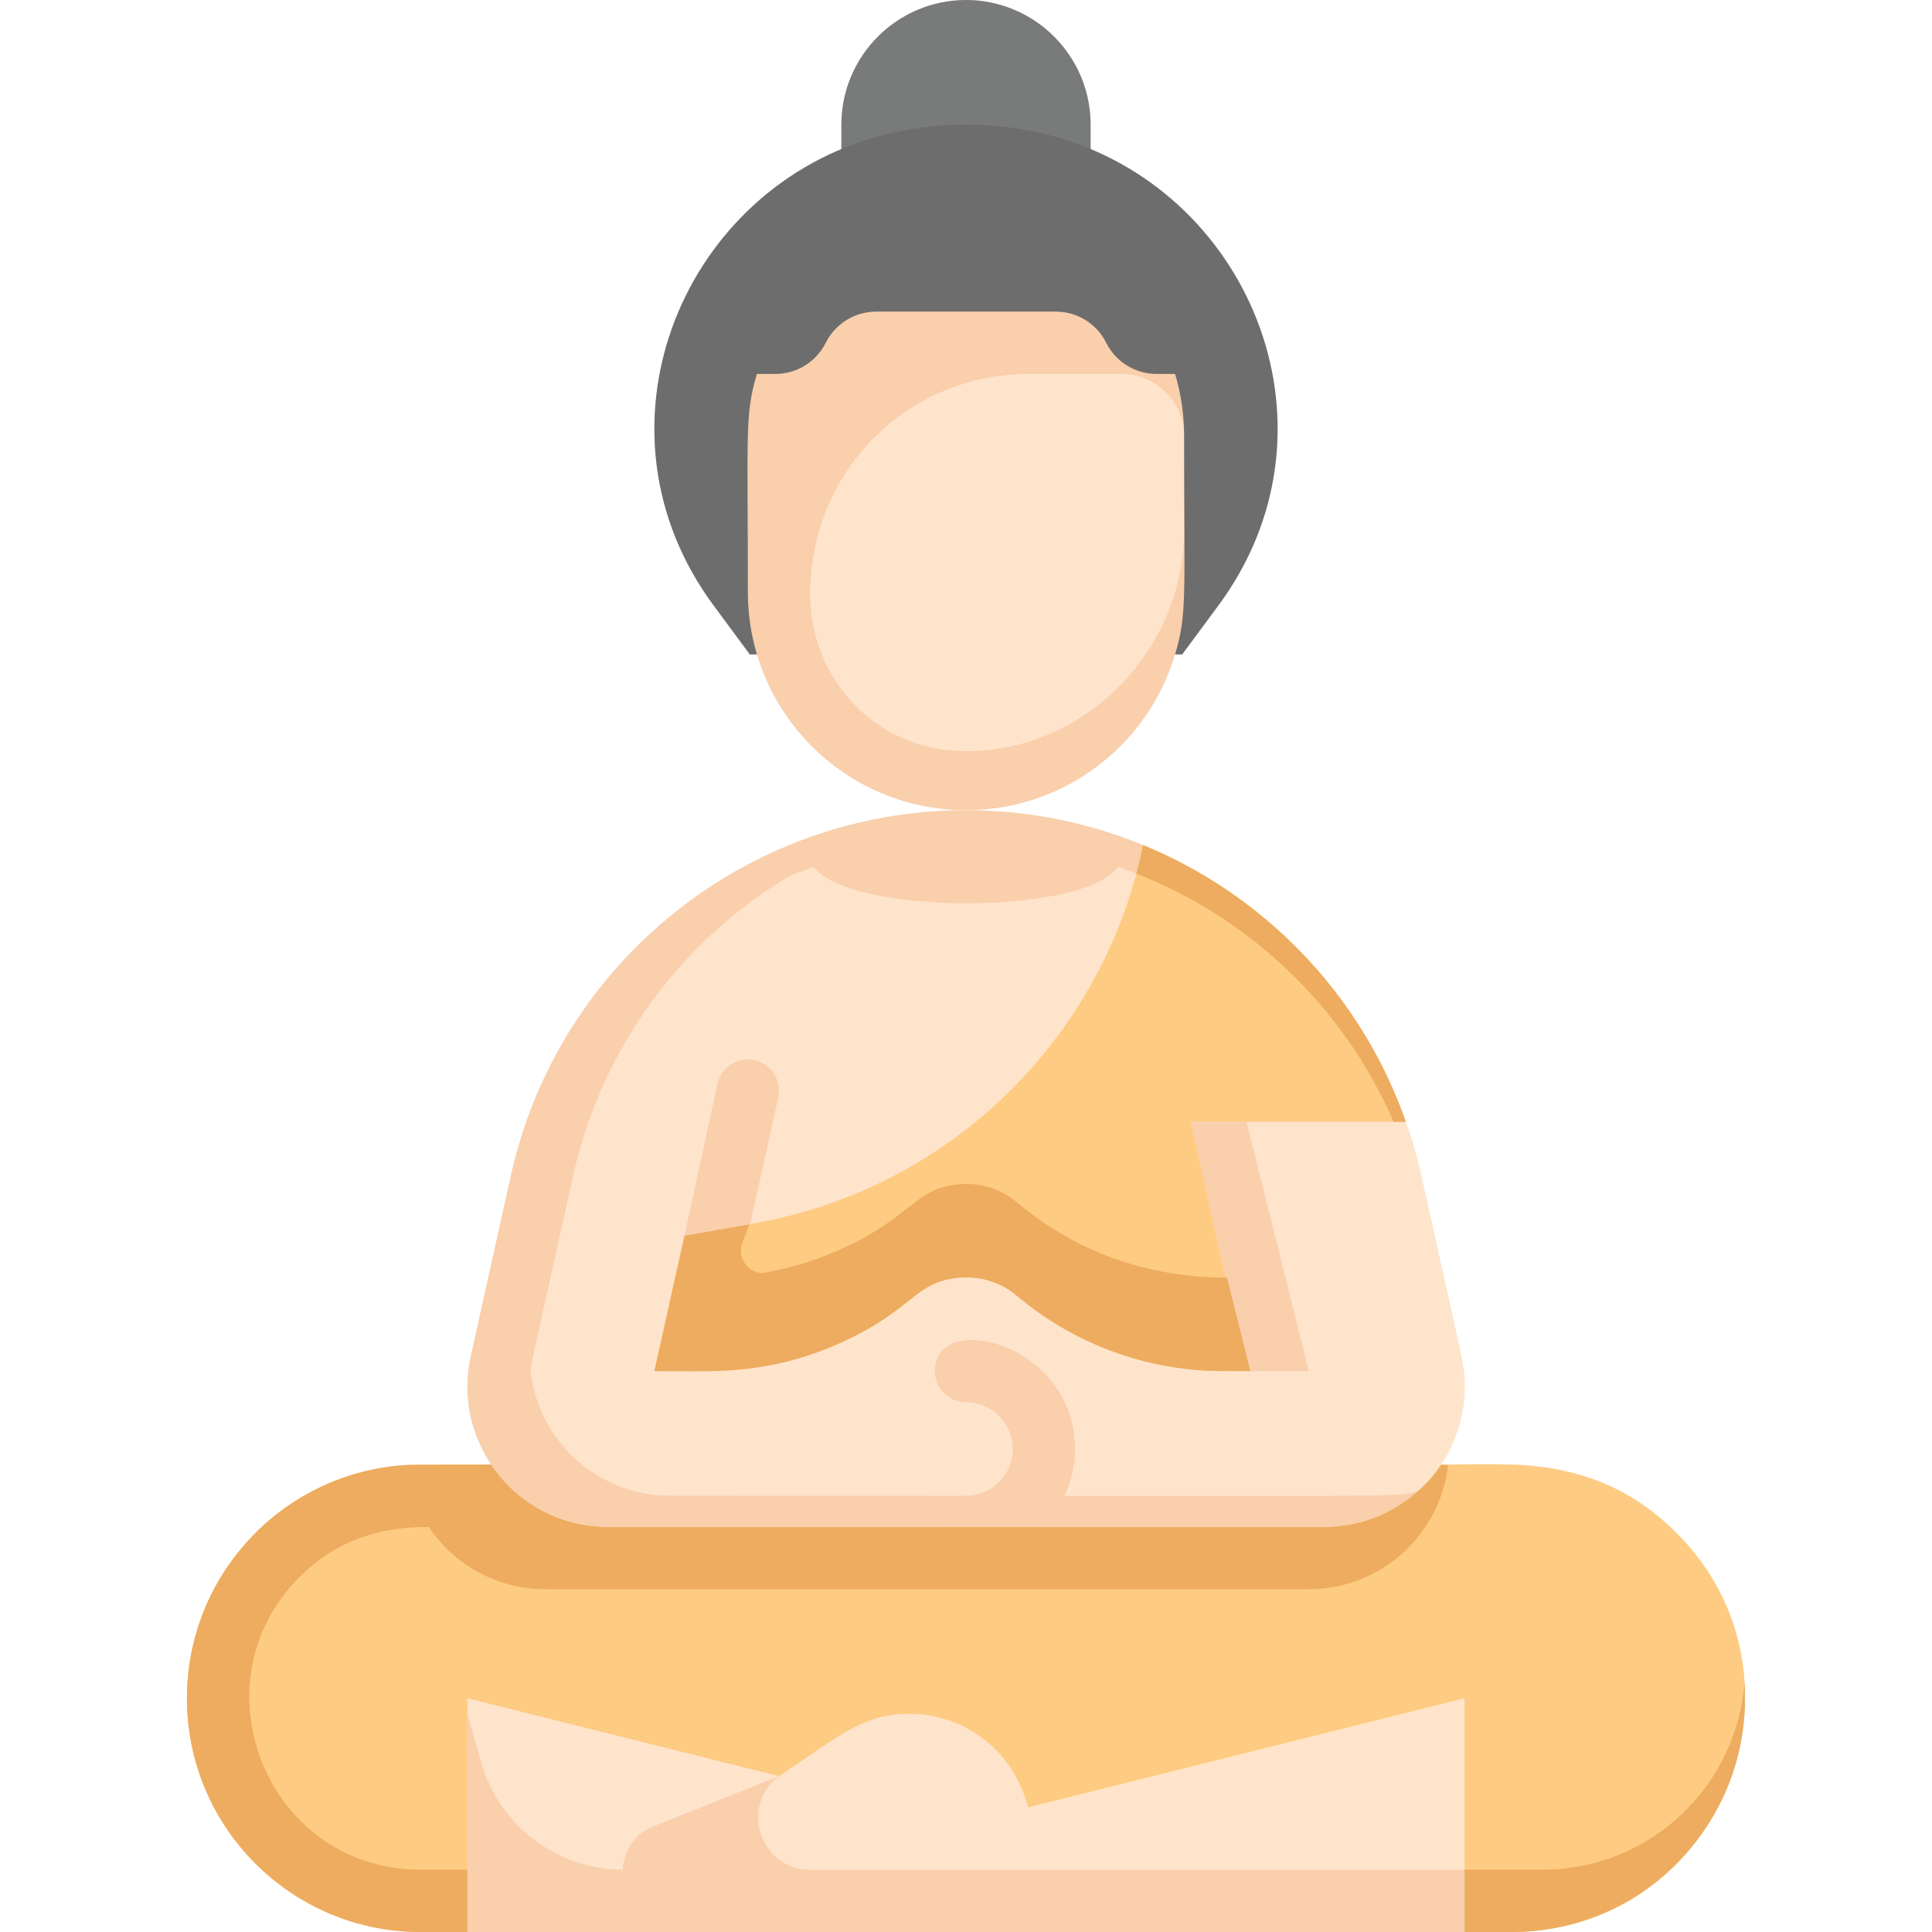 <svg id="Layer_1" enable-background="new 0 0 496.001 496.001" height="512" viewBox="0 0 496.001 496.001" width="512" xmlns="http://www.w3.org/2000/svg"><path d="m448 436.001c0 33.14-26.86 60-60 60h-280c-33.138 0-60-26.859-60-60 0-33.14 26.86-60 60-60h18.09c6.46 9.65 17.47 16 29.95 16h183.92c12.519 0 23.537-6.405 29.95-16h18.09c33.138 0 60 26.859 60 60z" fill="#ffe4cc"/><path d="m388 496.001h-12v-60l-112 28-.87-2.62c-4.26-12.77-16.21-21.38-29.66-21.38-11.853 0-17.61 5.423-33.47 16l-80-20v60h-12c-33.138 0-60-26.859-60-60 0-33.124 26.846-60 60-60h18.09c6.46 9.65 17.47 16 29.95 16h183.92c12.519 0 23.537-6.405 29.95-16 18.741 0 40.418-2.512 60.52 17.57 37.437 37.472 11.206 102.43-42.43 102.43z" fill="#fecb82"/><path d="m369.91 376.001c-6.41 9.591-17.426 16-29.95 16h-183.92c-12.21 0-23.342-6.128-29.95-16-2.47.009-21.52.078-21.85.12-31.503 1.944-56.24 28.107-56.24 59.88 0 33.14 26.86 60 60 60h12v-16h-12c-39.407 0-58.539-47.716-31.11-75.11 9.418-9.431 20.429-12.89 33.19-12.89 6.44 9.65 17.44 16 29.92 16h196c18.419 0 33.719-13.856 35.76-31.88-3.123-.2-5.663-.12-1.85-.12z" fill="#edac5f"/><g fill="#f9cfac"><path d=""/><path d="m208 480.001c-12.813 0-18.251-16.312-8-24l-32.572 13.029c-7.234 2.894-7.752 10.971-7.428 10.971-16.912 0-31.775-11.211-36.421-27.472l-3.579-12.528v56h256v-16z"/><path d="m376 355.961c0 19.8-16.087 36.04-36.04 36.04h-183.92c-22.997 0-40.197-21.327-35.18-43.86l10.31-46.43c12.227-54.962 60.988-93.71 116.83-93.71 56.277 0 104.703 39.136 116.83 93.71 11.09 49.907 11.17 48.906 11.17 54.25z"/></g><path d="m375.14 348.141-10.31-46.43c-4.77-21.45-15.13-40.48-29.34-55.69-11.437-10.157-25.176-18.266-40.18-23.46-.55.76-1.35 1.5-2.36 2.2-.825-.351-3.275-1.305-5.86-2.2-9.096 12.553-69.076 12.352-78.17.01-2.11.72-4.2 1.51-6.26 2.35-27.312 16.319-48.093 43.51-55.49 76.79-11.214 50.454-10.646 47.548-10.94 50.26 1.99 18.021 17.27 32.03 35.81 32.03 198.697 0 185.071.48 191.92-1.18 9.166-7.724 14.141-21.38 11.18-34.68z" fill="#ffe4cc"/><path d="m276 372.001c0 7.83-3.23 14.92-8.43 20h-27.57c0-4.42 3.58-8 8-8 6.62 0 12-5.38 12-12 0-6.593-5.351-12-12-12-4.42 0-8-3.58-8-8 0-16.069 36-7.183 36 20z" fill="#f9cfac"/><path d="m305.78 288.001 14.22 64h-6.06c-21.092 0-42.126-8.186-57.94-24h-16c-15.238 15.238-36.043 24-57.94 24h-14.06l7.73-34.78c14.88-2.626 19.993-3.429 25.03-4.64 47.31-11.23 83.15-48.99 92.71-95.61 30.579 12.542 55.809 37.879 67.44 71.03z" fill="#fecb82"/><path d="m360.91 288.001h-3.13c-12.811-29.544-36.9-52.292-66.05-63.73.66-2.41 1.24-4.84 1.74-7.3 30.578 12.542 55.809 37.879 67.44 71.03z" fill="#edac5f"/><path d="m336 352.001h-16c-12.664-57.023-9.477-42.684-14.22-64h14.22z" fill="#f9cfac"/><path d="m320 143.741c-3.914 7.789-7.218 11.711-16.5 24.26h-1.82c-6.89 23.13-28.3 40-53.68 40-25.409 0-46.815-16.931-53.68-40h-1.82l-9.32-12.6c-32.88-44.47-9.2-105.12 40.82-119.99v-11.41c0-21.309 25.887-32.019 40.97-16.97 8.318 8.337 7.03 16.894 7.03 28.38 45.77 13.61 69.48 65.54 48 108.33z" fill="#f9cfac"/><path d="m304 112.001v24c0 30.874-25.256 56.919-56.13 56.849-23.251-.053-39.87-18.858-39.87-40.027 0-33.229 26.235-56.822 56-56.822h23.977c8.833 0 16.01 7.154 16.023 16z" fill="#ffe4cc"/><path d="m248 .001c-17.645 0-32 14.355-32 32v16h64v-16c0-17.644-14.355-32-32-32z" fill="#797a7a"/><path d="m312.82 155.401-9.32 12.6h-1.82c3.127-10.499 2.32-14.718 2.32-56 0-5.56-.81-10.93-2.32-16h-4.74c-5.447 0-10.488-3.075-12.94-8-2.45-4.9-7.46-8-12.94-8h-46.12c-5.447 0-10.488 3.075-12.94 8-2.45 4.9-7.46 8-12.94 8h-4.74c-3.127 10.499-2.32 14.718-2.32 56 0 5.56.81 10.93 2.32 16h-1.82l-9.32-12.6c-32.88-44.47-9.2-105.12 40.82-119.99 15.066-4.502 32.572-4.61 48 0 50.02 14.87 73.7 75.52 40.82 119.99z" fill="#6d6d6d"/><path d="m388 496.001h-12v-16h20c27.5 0 49.85-21.283 51.86-48.08 2.332 34.97-25.365 64.08-59.86 64.08z" fill="#edac5f"/><path d="m321 352.001c-7.24 0-10.45.103-15.77-.47-16.23-1.73-31.6-8.28-44.11-18.82-4.854-4.101-10.97-5.44-16.62-4.46-10.305 1.635-11.268 9.283-31.08 17.51-17.724 7.346-31.063 6.24-45.42 6.24l7.73-34.78 16.65-2.93-1.8 4.84c-1.35 3.63 1.23 7.53 5.11 7.72 6.1-1.02 12.05-2.74 17.73-5.09 19.618-8.146 20.844-15.886 31.08-17.51 5.61-.973 11.715.317 16.62 4.46 14.633 12.322 32.936 19.29 53.88 19.29z" fill="#edac5f"/><path d="m199.81 281.741-7.22 32.51-16.86 2.97 8.46-38.96c.96-4.31 5.23-7.03 9.54-6.07 4.32.96 7.04 5.23 6.08 9.55z" fill="#f9cfac"/></svg>